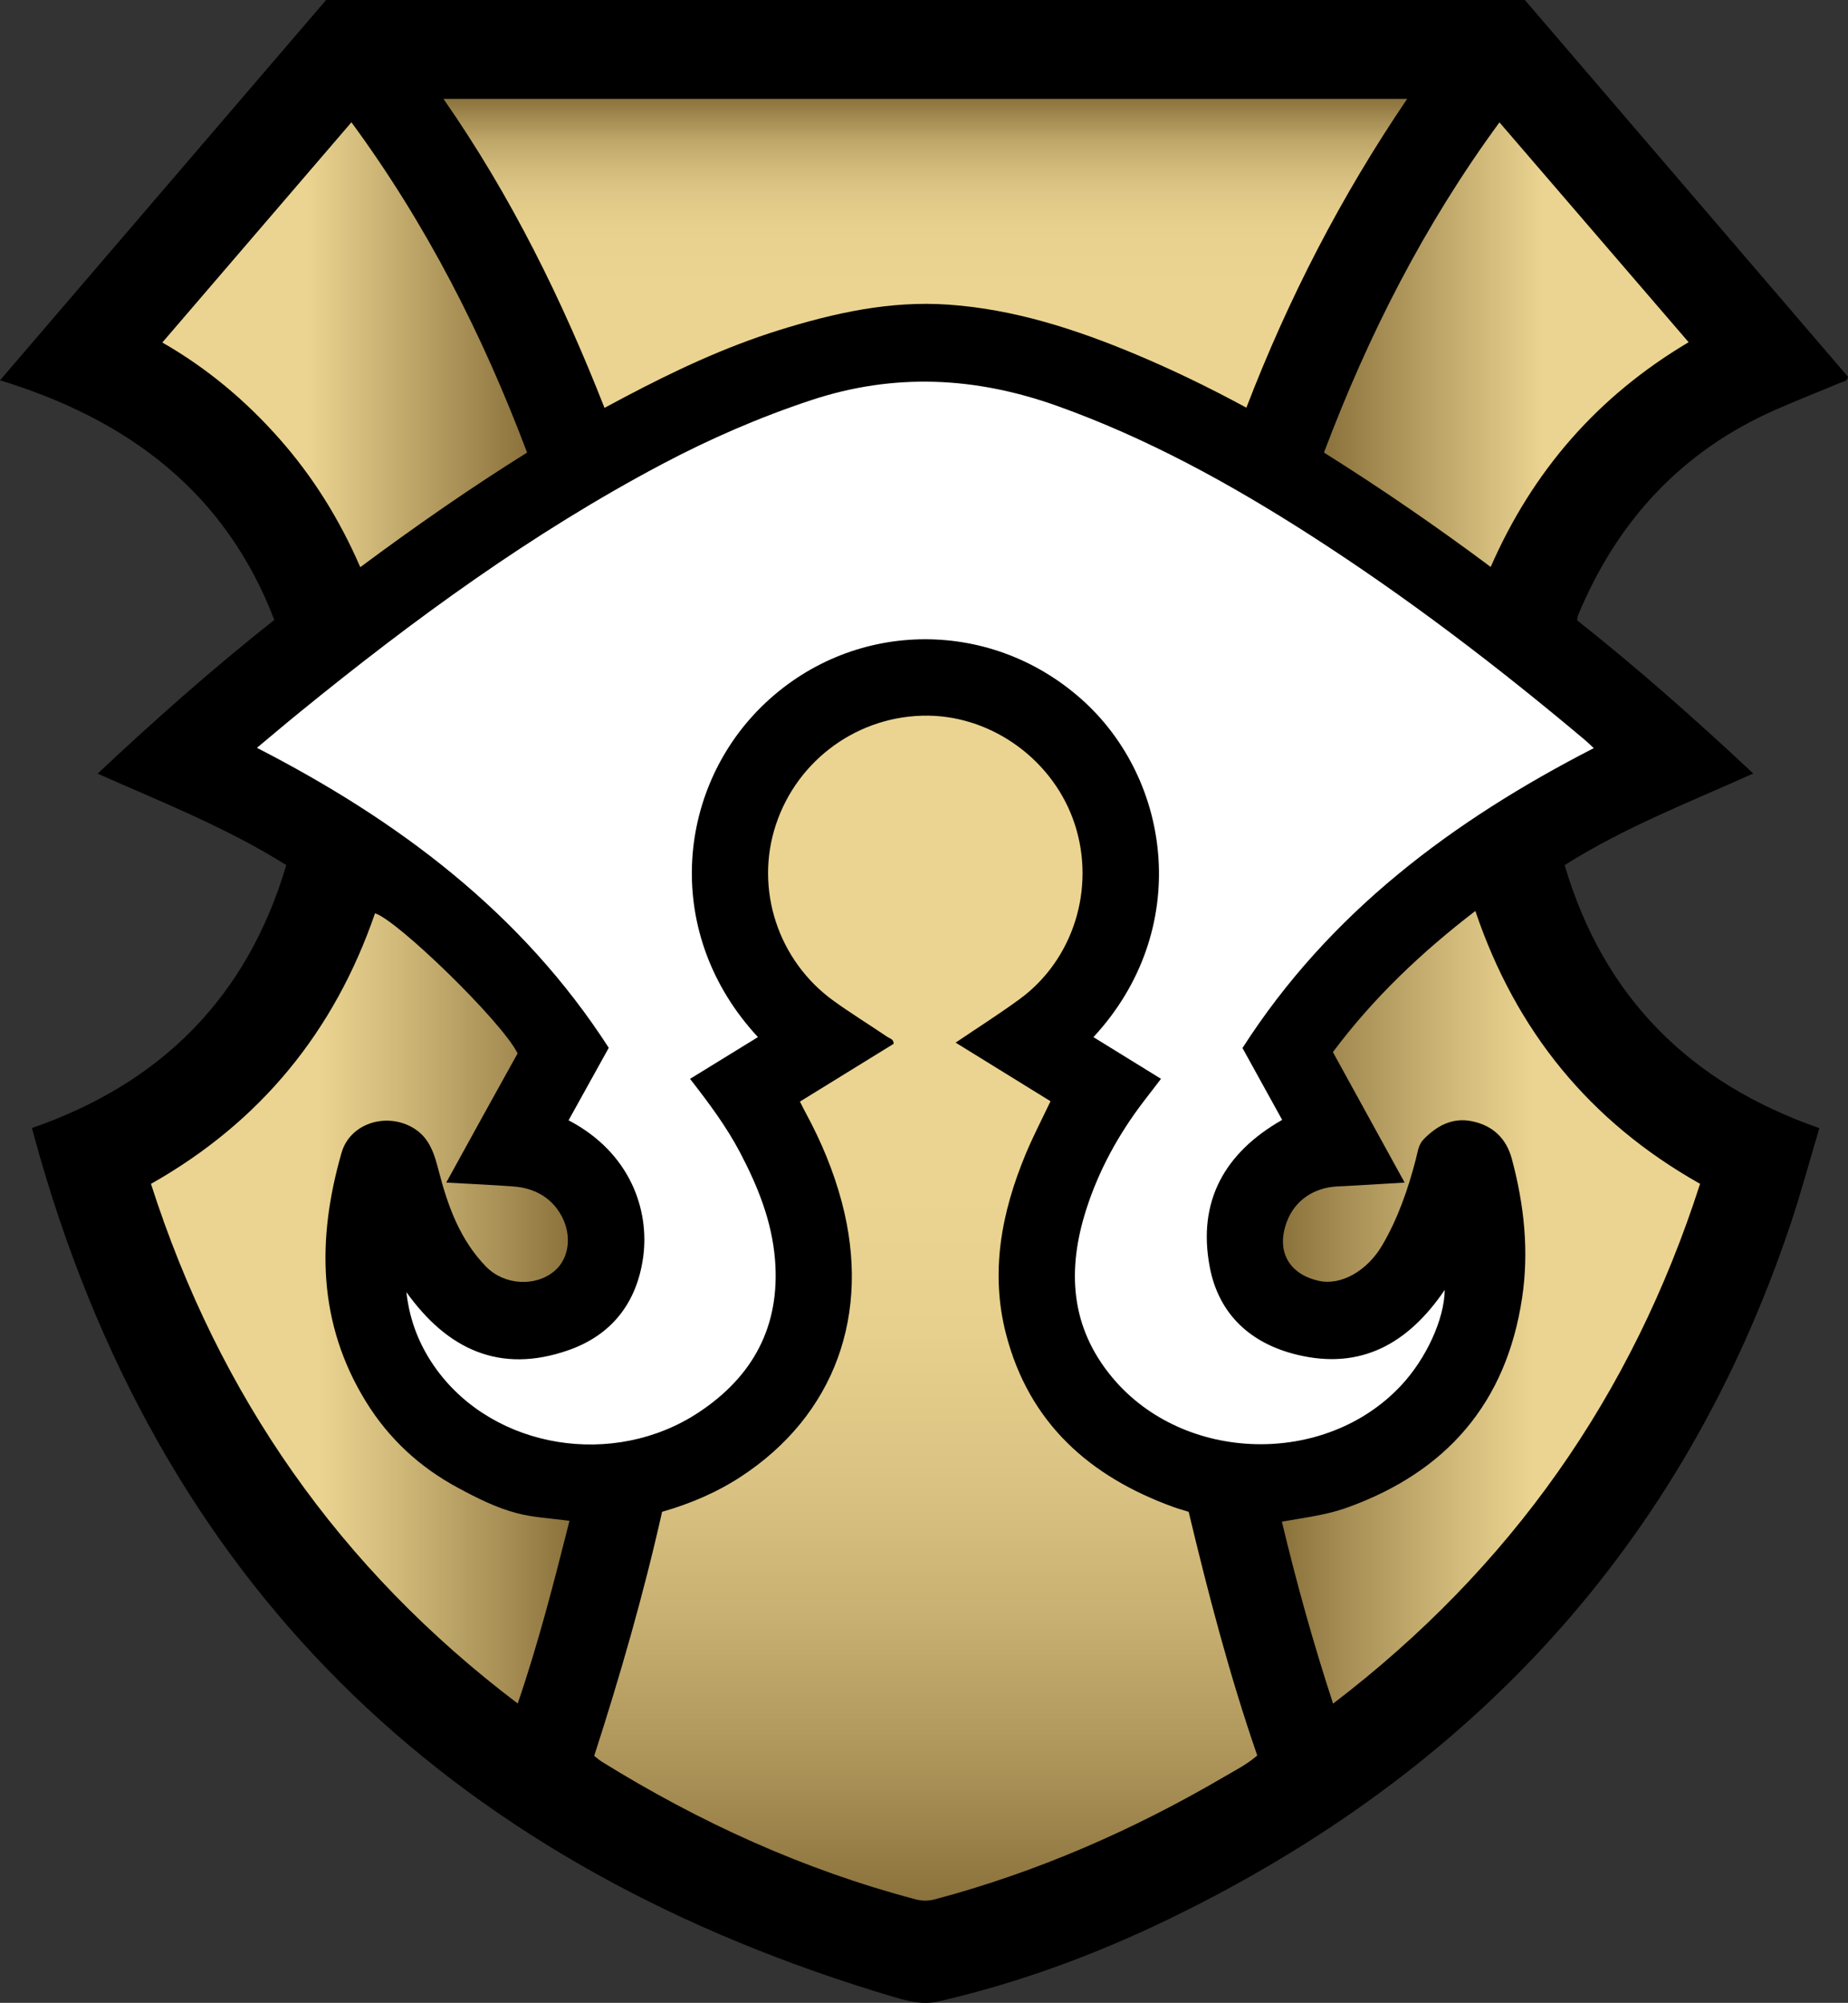 <?xml version="1.0" encoding="UTF-8"?>
<svg id="Layer_2" data-name="Layer 2" xmlns="http://www.w3.org/2000/svg" xmlns:xlink="http://www.w3.org/1999/xlink" viewBox="0 0 474.21 513.63">
  <rect x="0" y="0" width="474.21" height="513.63" fill="#333333" stroke="none"/>
  <defs>
    <style>
      .cls-1 {
        fill: url(#linear-gradient);
      }

      .cls-1, .cls-2, .cls-3, .cls-4, .cls-5, .cls-6, .cls-7, .cls-8 {
        stroke-width: 0px;
      }

      .cls-2 {
        fill: url(#linear-gradient-6);
      }

      .cls-4 {
        fill: url(#linear-gradient-5);
      }

      .cls-5 {
        fill: #fff;
      }

      .cls-6 {
        fill: url(#linear-gradient-2);
      }

      .cls-7 {
        fill: url(#linear-gradient-3);
      }

      .cls-8 {
        fill: url(#linear-gradient-4);
      }
    </style>
    <linearGradient id="linear-gradient" x1="237.55" y1="28.59" x2="237.55" y2="332.47" gradientTransform="translate(0 516) scale(1 -1)" gradientUnits="userSpaceOnUse">
      <stop offset="0" stop-color="#8b723c"/>
      <stop offset="0" stop-color="#8b723c"/>
      <stop offset=".12" stop-color="#ad955a"/>
      <stop offset=".24" stop-color="#c8b072"/>
      <stop offset=".36" stop-color="#dbc483"/>
      <stop offset=".48" stop-color="#e7d08d"/>
      <stop offset=".6" stop-color="#ebd491"/>
    </linearGradient>
    <linearGradient id="linear-gradient-2" x1="237.44" y1="490.64" x2="237.44" y2="411.4" gradientTransform="translate(0 516) scale(1 -1)" gradientUnits="userSpaceOnUse">
      <stop offset="0" stop-color="#8b723c"/>
      <stop offset=".06" stop-color="#a28a51"/>
      <stop offset=".13" stop-color="#bda568"/>
      <stop offset=".22" stop-color="#d1b97a"/>
      <stop offset=".31" stop-color="#dfc887"/>
      <stop offset=".42" stop-color="#e8d18e"/>
      <stop offset=".6" stop-color="#ebd491"/>
      <stop offset="1" stop-color="#ebd491"/>
    </linearGradient>
    <linearGradient id="linear-gradient-3" x1="146.15" y1="180.46" x2="38.74" y2="180.46" gradientTransform="translate(0 516) scale(1 -1)" gradientUnits="userSpaceOnUse">
      <stop offset="0" stop-color="#8b723c"/>
      <stop offset=".17" stop-color="#a99157"/>
      <stop offset=".46" stop-color="#d8c180"/>
      <stop offset=".6" stop-color="#ebd491"/>
    </linearGradient>
    <linearGradient id="linear-gradient-4" x1="328.94" y1="180.75" x2="436.25" y2="180.75" xlink:href="#linear-gradient-3"/>
    <linearGradient id="linear-gradient-5" x1="135.25" y1="427.6" x2="41.65" y2="427.6" gradientTransform="translate(0 516) scale(1 -1)" gradientUnits="userSpaceOnUse">
      <stop offset="0" stop-color="#8b723c"/>
      <stop offset=".6" stop-color="#ebd491"/>
    </linearGradient>
    <linearGradient id="linear-gradient-6" x1="339.74" y1="427.61" x2="433.31" y2="427.61" gradientTransform="translate(0 516) scale(1 -1)" gradientUnits="userSpaceOnUse">
      <stop offset="0" stop-color="#8b723c"/>
      <stop offset=".6" stop-color="#ebd491"/>
    </linearGradient>
  </defs>
  <g id="Layer_2-2" data-name="Layer 2">
    <path class="cls-3" d="M8.2,289.28c33.11-11.47,55.21-33.49,65.26-67.42-15.29-9.63-31.85-16.1-48.4-23.46,14.72-13.86,29.63-27.01,45.33-39.43C57.8,126.11,32.78,107.56,0,97.53,28.27,64.59,55.97,32.3,83.68,0h307.61c27.6,32.16,55.29,64.43,82.92,96.63-.23,1.28-1.27,1.23-2,1.53-5.45,2.29-10.95,4.45-16.37,6.82-24.23,10.59-40.86,28.57-50.92,52.86-.12.29-.12.62-.23,1.23,15.49,12.25,30.35,25.39,45.21,39.29-16.44,7.4-33.1,13.82-48.4,23.5,9.98,33.81,32.04,55.87,65.36,67.45-2.54,8.5-4.74,16.69-7.43,24.72-27.65,82.3-82.06,140.65-159.57,178.15-18.89,9.14-38.52,16.36-59.03,21.08-4.06.93-7.76-.04-11.4-1.12-110.99-32.91-186.39-102.21-219.08-215.09-.69-2.37-1.32-4.76-2.15-7.77h0Z"/>
    <path class="cls-5" d="M318.81,268.73c3.49,6.32,6.82,12.33,10.2,18.46-14.72,8.39-21.77,20.82-18.59,37.68,2.3,12.18,10.46,19.64,22.37,22.54,16.58,4.03,28.67-2.98,37.94-16.62-.1,7.55-4.77,17.64-11.2,24.52-19.49,20.85-55.69,19.91-74.03-1.96-10.94-13.05-11.72-27.8-6.72-43.31,3.23-10.04,8.27-19.18,14.67-27.56,1.44-1.88,2.89-3.76,4.47-5.82-5.86-3.61-11.57-7.14-17.34-10.69,25.24-27.21,20.32-65.89-3.08-86.67-23.91-21.23-59.47-20.34-82.1,1.94-21.9,21.56-25.34,58.39-.91,84.72-5.78,3.56-11.49,7.07-17.42,10.71,4.78,6.14,9.3,12.17,12.83,18.88,4.55,8.66,8.17,17.6,8.97,27.47,1.38,17.06-5.62,29.99-19.65,39.23-21.78,14.33-52.23,9.32-67.1-10.91-4.33-5.9-7.01-12.48-7.83-19.96,10.48,14.64,23.94,21.02,41.53,14.89,11.16-3.89,17.61-12.19,19.22-23.88,1.66-12.11-3.3-26.81-19.14-35.09,3.38-6.1,6.76-12.19,10.31-18.59-22.31-34.59-53.92-58.26-90.28-76.93,3.78-3.15,7.35-6.18,10.98-9.13,29.25-23.8,59.61-45.98,93.04-63.65,12.3-6.5,25.01-12.02,38.24-16.39,21.23-7.02,42.14-5.99,63.06,1.48,23.08,8.24,44.36,19.93,64.9,33.1,24.83,15.93,48.23,33.8,70.8,52.79.64.54,1.22,1.14,2.02,1.88-36.2,18.58-67.86,42.17-90.14,76.9l-.02-.03Z"/>
    <path class="cls-1" d="M245.22,267.38c8.36,5.16,16.33,10.08,24.35,15.03-2.2,4.64-4.5,9.03-6.39,13.59-6.19,14.88-9.15,30.28-5.01,46.18,5.91,22.74,21.43,36.49,42.91,44.28,1.21.44,2.45.78,3.94,1.24,5.02,20.99,10.48,41.92,17.6,62.49-2.62,2.28-5.6,3.78-8.46,5.45-23.38,13.69-48,24.45-74.22,31.43-1.74.46-3.3.46-5.04,0-28.69-7.58-55.38-19.73-80.55-35.34-.54-.34-1.01-.78-1.87-1.44,6.63-20.52,12.64-41.3,17.42-62.59,7.18-2.06,14-4.94,20.26-9.04,23.98-15.7,33.5-41.64,25.84-70.43-2.12-7.97-5.28-15.51-9.2-22.75-.51-.94-.97-1.89-1.53-2.98,8.1-4.99,16.08-9.91,24.05-14.82.03-1.2-.99-1.35-1.63-1.78-4.56-3.08-9.25-5.98-13.72-9.19-14.33-10.3-20.33-28.66-14.89-45.16,5.56-16.88,21.41-28.23,39.11-28.02,16.8.2,32.35,11.71,37.61,27.85,5.36,16.42-.33,34.72-14.14,44.83-5.21,3.81-10.68,7.27-16.44,11.17h0Z"/>
    <path class="cls-6" d="M361.08,25.37c-17.01,25.03-30.51,51.28-41.25,79.18-9.4-5.09-18.76-9.64-28.37-13.67-15.45-6.47-31.27-11.59-48.11-12.76-14.99-1.04-29.35,2.15-43.55,6.58-13.86,4.33-26.91,10.48-39.7,17.24-1.52.8-3.03,1.62-4.98,2.66-10.93-27.84-24.01-54.41-41.32-79.24h247.28Z"/>
    <path class="cls-7" d="M146.13,390.02c-4.01,15.87-7.95,31.28-13.28,46.84-45.67-34.58-76.67-78.95-94.11-133.26,28.05-15.83,47.06-39.09,57.49-69.38,5.56,1.59,32.58,27.76,36.59,35.92-2.98,5.38-6.07,10.93-9.14,16.48-3,5.43-5.99,10.88-9.17,16.65,5.95.34,11.62.57,17.27,1,4.47.34,8.42,2.08,11.16,5.73,3.99,5.32,3.61,12.29-.61,15.9-4.88,4.18-12.94,3.72-17.61-1.08-6.6-6.78-9.74-15.33-12.06-24.25-1.18-4.54-2.35-8.94-6.94-11.5-6.84-3.81-15.92-.93-18.08,6.56-6.35,22.1-6.19,43.75,6.36,63.98,5.81,9.36,13.68,16.64,23.47,21.91,4.93,2.66,9.92,5.18,15.31,6.57,4.21,1.09,8.65,1.28,13.37,1.93h-.02Z"/>
    <path class="cls-8" d="M378.58,233.61c10.43,30.85,29.46,54.1,57.67,69.98-17.45,54.31-48.63,98.56-94.17,133.3-5.11-15.58-9.37-30.91-13.14-46.67,5.76-1.02,11.39-1.68,16.74-3.6,25.49-9.15,40.87-26.8,44.91-53.83,1.8-12.03.5-23.9-2.64-35.59-1.43-5.31-4.92-8.57-10.23-9.66-5.03-1.03-9.05,1.17-12.44,4.67-1.31,1.35-1.51,3.3-1.96,5.05-2.02,7.73-4.58,15.21-8.67,22.15-3.84,6.51-10.55,10.38-16.36,9.03-7.72-1.79-10.88-7.75-8.05-15.2,2.05-5.41,6.91-8.71,13.01-8.99,5.55-.25,11.1-.63,17.19-.98-6.26-11.38-12.27-22.3-18.41-33.46,10.3-13.79,22.63-25.52,36.56-36.2h-.01Z"/>
    <path class="cls-4" d="M41.65,87.84c16.22-18.87,32.22-37.49,48.53-56.48,19.24,26.16,33.65,54.44,45.07,84.7-14.63,9.14-28.71,18.93-42.8,29.39-5.3-12.21-12.1-23.14-20.69-32.86-8.62-9.76-18.47-18.09-30.1-24.75h0Z"/>
    <path class="cls-2" d="M382.52,145.39c-13.94-10.39-28.05-20.09-42.78-29.33,11.37-30.13,25.73-58.37,45.03-84.68,16.24,18.86,32.29,37.5,48.54,56.38-23.3,13.82-40,32.98-50.79,57.64h0Z"/>
  </g>
</svg>